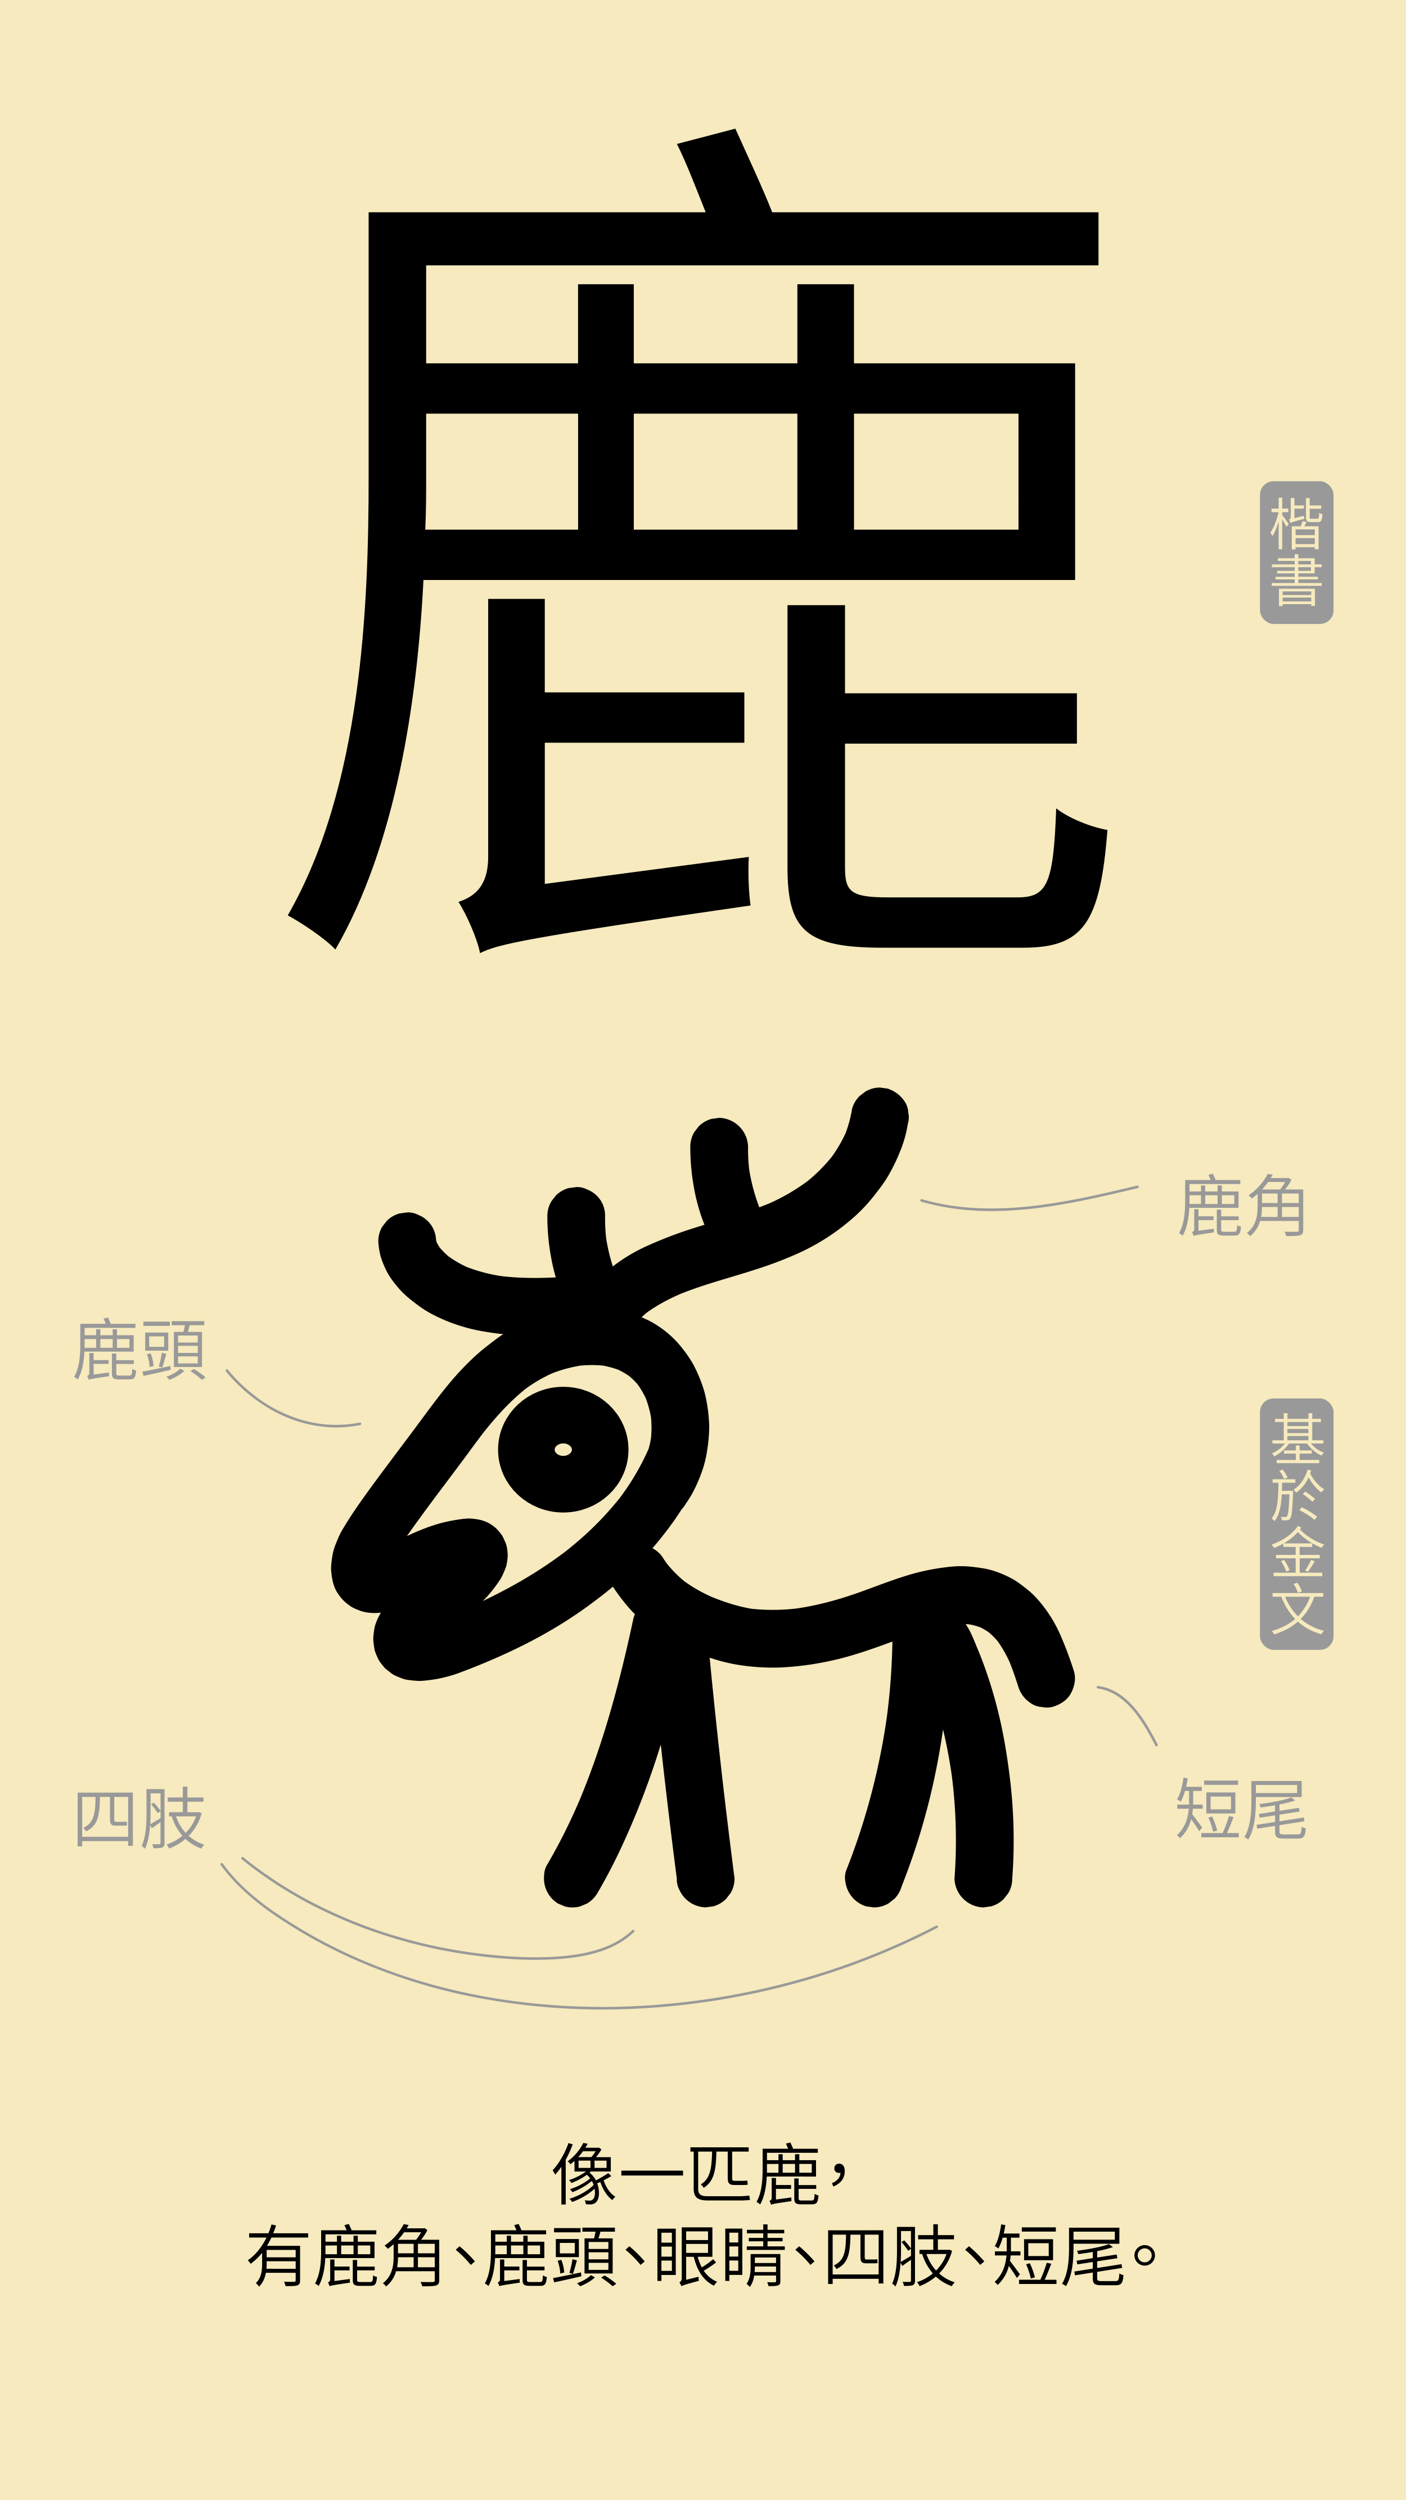 <svg id="Layer_1" data-name="Layer 1" xmlns="http://www.w3.org/2000/svg" viewBox="0 0 1242 2208"><defs><style>.cls-1{fill:#f6eabe;}.cls-2{fill:#999;}.cls-3{fill:none;stroke:#000;stroke-miterlimit:10;stroke-width:50px;}</style></defs><rect class="cls-1" width="1242" height="2208"/><path d="M374.07,512.21C368.51,621,349.46,746.44,296.26,838.54c-8.74-9.53-30.17-23.82-42.08-30.17,65.1-112.75,71.46-271.55,71.46-387.47V187.47H623.38c-7.94-19.85-16.67-42.88-25.41-60.35l51.61-13.5c10.33,23,23.82,51.61,32.56,73.85H970.36v46.84H376.45v86.55H510.64V251h49.22v69.88H704.37V251h50v69.88H949.71V512.21Zm2.38-146.89V420.9c0,15.08,0,30.17-.79,46.84h135V365.32Zm285,391.44c-.79,14.29,0,32.55,1.59,42.87-198.5,28.59-223.11,34.14-239,42.08-2.38-12.7-11.91-34.14-19-45.25,11.9-4,26.2-11.91,26.2-39.7V528.88h50v82.58H657.52v44.46H481.26V780.58ZM559.86,365.32V467.74H704.37V365.32Zm339,427.17c26.2,0,31.76-11.91,34.14-78.61,11.11,8.74,31,16.68,45.26,19.06-6.36,82.57-21.44,104-74.64,104H779.8c-67.49,0-84.16-15.09-84.16-70.66V534.44h50.81v77.81H951.3v44.46H746.45V766.29c0,21.43,5.56,26.2,38.11,26.2ZM754.39,365.32V467.74h145.3V365.32Z"/><path d="M505.92,1893.69a98.85,98.85,0,0,1-6.18,13.56v39.59H495.9v-33.35a61.73,61.73,0,0,1-5.46,7,32.86,32.86,0,0,0-2.28-3.9c5.58-5.87,10.8-14.87,14-24Zm34.14,28c-2.1,1.26-4.44,2.64-6.84,3.78,2,6.06,5.82,11.82,10.38,14.52a11.2,11.2,0,0,0-2.64,2.94c-4.62-3.18-8.46-9.42-10.68-16a27.45,27.45,0,0,1-2.76,1.2c2.58,6.84,1.86,14-1,16.68a6.91,6.91,0,0,1-5.22,1.92c-1.08,0-2.4-.06-3.78-.18a9.31,9.31,0,0,0-1-3.42,38.26,38.26,0,0,0,4.14.24,3.66,3.66,0,0,0,3.12-1.14c1.56-1.38,2.22-5.16,1.44-9.36-5.16,4.92-13.08,9.36-19.8,11.7a15.8,15.8,0,0,0-2.34-2.82c7.62-2.28,16.62-7.14,21.3-12.24a35.76,35.76,0,0,0-1.5-3.48,63.52,63.52,0,0,1-17.22,9.9,16.14,16.14,0,0,0-2.22-2.64c5.94-1.8,13.74-5.76,17.88-9.54a16.39,16.39,0,0,0-2.94-3.18,58.44,58.44,0,0,1-13.56,7.26,11.26,11.26,0,0,0-2.22-2.58,52.48,52.48,0,0,0,15.06-7.56H507.48v-9.35c-1.14,1-2.28,2-3.54,2.94a9.54,9.54,0,0,0-2.52-2.59,44.59,44.59,0,0,0,13.86-16.25l3.84.72c-.6,1.2-1.32,2.34-2,3.54h11.1l.72-.18,2.34,1.68a52.13,52.13,0,0,1-4.8,6.84h13.08v12.65H521.94a15.29,15.29,0,0,1-1.2,1,21,21,0,0,1,5.64,6.84,111.93,111.93,0,0,0,10.92-6.42ZM515,1899.81a54.58,54.58,0,0,1-4.2,5.16h11.58a37.88,37.88,0,0,0,3.72-5.16Zm-3.9,14.69h10.5v-6.42h-10.5Zm24.72-6.42H525.18v6.42H535.8Z"/><path d="M603.36,1916.91v4.31H548.88v-4.31Z"/><path d="M652.2,1939.52a73.54,73.54,0,0,0,9.66-.6c.18,1.08.48,2.88.72,3.84a70,70,0,0,1-10.38.48H625.14c-8.52,0-12.36-2.58-12.36-10.38v-32.75H609.9v-3.78h51.42v3.78H646.74v23c0,2.1.36,2.82,1.86,2.82h7.92a23.65,23.65,0,0,0,3.6-.29c.12,1,.3,2.75.42,3.65a17.54,17.54,0,0,1-4.08.3h-7.74c-4.62,0-5.88-1.68-5.88-6.6v-22.91h-10c-.36,15.89-1.8,26.21-11.28,32a9.35,9.35,0,0,0-2.52-3c8.58-5.22,9.6-14.39,10-29h-12.3v33c0,4.44,2,6.42,8,6.42Z"/><path d="M677.34,1922.12c-.42,8.22-1.86,17.7-5.88,24.66a15.3,15.3,0,0,0-3.18-2.28c4.92-8.52,5.4-20.52,5.4-29.28v-17.63h22.5c-.6-1.5-1.26-3.24-1.92-4.56l3.9-1c.78,1.74,1.8,3.9,2.46,5.58H722.4v3.54H677.52v6.54h10.14v-5.28h3.72v5.28H702.3v-5.28h3.78v5.28h14.76v14.45Zm.18-11.09v4.19c0,1.15,0,2.28-.06,3.54h10.2V1911Zm21.54,29.57a18.3,18.3,0,0,0,.12,3.24c-15,2.16-16.86,2.58-18.06,3.18a12.2,12.2,0,0,0-1.44-3.42,2.72,2.72,0,0,0,2-3v-17.22h3.78v6.24h13.32V1933H685.44v9.42ZM691.38,1911v7.73H702.3V1911ZM717,1943.3c2,0,2.4-.9,2.58-5.94a8.67,8.67,0,0,0,3.42,1.44c-.48,6.24-1.62,7.86-5.64,7.86H708c-5.1,0-6.36-1.14-6.36-5.34V1923.8h3.84v5.88H721V1933H705.48v8.28c0,1.62.42,2,2.88,2ZM706.08,1911v7.73h11V1911Z"/><path d="M734.88,1928c4.68-2,7.26-4.86,7.56-9.17a4,4,0,0,1-1.14.11c-2.34,0-4.26-1.32-4.26-4.07a4,4,0,0,1,4.32-4.08c3.18,0,4.86,2.58,4.86,6.66,0,6.41-4,11.21-10.08,13.43Z"/><path d="M239.76,1976c-1.2,2.46-2.52,5-3.9,7.31h29.22v30.54c0,2.52-.6,3.72-2.46,4.38s-5.16.66-10.38.66a16.63,16.63,0,0,0-1.32-3.9c4.14.18,7.8.12,8.82.12s1.44-.42,1.44-1.32v-6.66H234.9c-.84,4.38-2.58,8.88-6.12,12.24a12.44,12.44,0,0,0-2.76-3.12c5-4.86,5.52-11.52,5.52-17.22v-9.53a50.45,50.45,0,0,1-10.14,9.71,17.42,17.42,0,0,0-2.52-3.12c7.2-4.92,12.66-12.17,16.56-20.09H220.08v-3.78h17a57.7,57.7,0,0,0,2.76-7.8l4,.9a72.7,72.7,0,0,1-2.46,6.9h30.84V1976Zm21.42,27.65v-6.72H235.56V1999c0,1.44-.06,2.94-.18,4.56Zm0-16.73H235.56v6.53h25.62Z"/><path d="M287.34,1994.12c-.42,8.22-1.86,17.7-5.88,24.66a15.3,15.3,0,0,0-3.18-2.28c4.92-8.52,5.4-20.52,5.4-29.28v-17.63h22.5c-.6-1.5-1.26-3.24-1.92-4.56l3.9-1c.78,1.74,1.8,3.9,2.46,5.58H332.4v3.54H287.52v6.54h10.14v-5.28h3.72v5.28H312.3v-5.28h3.78v5.28h14.76v14.45Zm.18-11.09v4.19c0,1.15,0,2.28-.06,3.54h10.2V1983Zm21.54,29.57a18.3,18.3,0,0,0,.12,3.24c-15,2.16-16.86,2.58-18.06,3.18a12.2,12.2,0,0,0-1.44-3.42,2.72,2.72,0,0,0,2-3v-17.22h3.78v6.24h13.32V2005H295.44v9.42ZM301.38,1983v7.73H312.3V1983ZM327,2015.3c2,0,2.4-.9,2.58-5.94a8.67,8.67,0,0,0,3.42,1.44c-.48,6.24-1.62,7.86-5.64,7.86H318c-5.1,0-6.36-1.14-6.36-5.34V1995.8h3.84v5.88H331V2005H315.48v8.28c0,1.62.42,2,2.88,2ZM316.08,1983v7.73h11V1983Z"/><path d="M388,2013.68c0,2.76-.78,4.08-2.88,4.68s-6,.72-12.06.72a14.18,14.18,0,0,0-1.62-3.84c5,.12,9.6.12,10.92.06s1.68-.42,1.68-1.62v-7.92H349.86A25.93,25.93,0,0,1,341,2019.2a13.61,13.61,0,0,0-2.76-2.82c8.46-6.66,9.48-16,9.48-23.63v-10.92a58.8,58.8,0,0,1-5.1,4.13,14.75,14.75,0,0,0-2.94-2.81,52.86,52.86,0,0,0,17-19l4.32.78c-.54,1-1.14,1.92-1.74,2.94h14.94l.72-.24,2.64,1.74a48.84,48.84,0,0,1-5.58,8.58h16Zm-36.42-20.28a51.06,51.06,0,0,1-.78,8.82h14.58v-8.82Zm5.4-22.07a59.72,59.72,0,0,1-5.4,6.66h16a47.61,47.61,0,0,0,4.44-6.66Zm-5.4,18.59h13.8v-8.39h-13.8Zm32.46-8.39H369.18v8.39H384Zm0,20.69v-8.82H369.18v8.82Z"/><path d="M419.52,1997.06l-3.66,3.12a93.63,93.63,0,0,0-13.32-13.38l3.42-3.11A118.53,118.53,0,0,1,419.52,1997.06Z"/><path d="M437.34,1994.12c-.42,8.22-1.86,17.7-5.88,24.66a15.3,15.3,0,0,0-3.18-2.28c4.92-8.52,5.4-20.52,5.4-29.28v-17.63h22.5c-.6-1.5-1.26-3.24-1.92-4.56l3.9-1c.78,1.74,1.8,3.9,2.46,5.58H482.4v3.54H437.52v6.54h10.14v-5.28h3.72v5.28H462.3v-5.28h3.78v5.28h14.76v14.45Zm.18-11.09v4.19c0,1.15,0,2.28-.06,3.54h10.2V1983Zm21.54,29.57a18.3,18.3,0,0,0,.12,3.24c-15,2.16-16.86,2.58-18.06,3.18a12.2,12.2,0,0,0-1.44-3.42,2.72,2.72,0,0,0,2-3v-17.22h3.78v6.24h13.32V2005H445.44v9.42ZM451.38,1983v7.73H462.3V1983ZM477,2015.3c2,0,2.4-.9,2.58-5.94a8.67,8.67,0,0,0,3.42,1.44c-.48,6.24-1.62,7.86-5.64,7.86H468c-5.1,0-6.36-1.14-6.36-5.34V1995.8h3.84v5.88H481V2005H465.48v8.28c0,1.62.42,2,2.88,2ZM466.08,1983v7.73h11V1983Z"/><path d="M513.54,2010.2c-8.52,2-17.46,4-24,5.34l-1-3.72c6.18-1.14,15.6-3.06,24.72-5Zm-.72-38.81h-23.4v-3.72h23.4Zm-1.44,21.9H491v-16h20.34Zm-16.44,14.45a41.62,41.62,0,0,0-2.34-11.28l3.24-.78a37.26,37.26,0,0,1,2.58,11.16Zm12.78-27h-13.2v9.23h13.2ZM503,2007.26a85,85,0,0,0,2.7-12.12l3.9,1c-1.08,4.07-2.4,8.93-3.54,12Zm22.5,3.9c-3.18,3.12-8.46,6.12-13.08,7.86a22.91,22.91,0,0,0-2.7-2.7c4.68-1.56,9.84-4.56,12.24-7.14Zm-.72-34.43c.48-1.86,1-4,1.26-5.94H514.44v-3.54h28.74v3.54H530.4c-.54,2-1.14,4.14-1.74,5.94H541.2v31H516.36v-31Zm12.66,3.18H520v6.17h17.4Zm0,9.11H520v6.24h17.4Zm0,9.3H520v6.24h17.4Zm-3.36,11.16a75.29,75.29,0,0,1,10.32,7.38l-3.24,2.16A66.38,66.38,0,0,0,531,2011.4Z"/><path d="M569.52,1997.06l-3.66,3.12a93.63,93.63,0,0,0-13.32-13.38l3.42-3.11A118.53,118.53,0,0,1,569.52,1997.06Z"/><path d="M596.94,2009.06H584.28v5.28h-3.54v-46.19h16.2Zm-12.66-37.31v8.75h9.24v-8.75Zm0,21.11h9.24V1984h-9.24Zm9.24,12.6v-9.12h-9.24v9.12Zm39.06-7.5a93.7,93.7,0,0,1-10.92,7.32,26.11,26.11,0,0,0,11.82,9.78,13.84,13.84,0,0,0-2.76,3.48c-9.42-4.44-15-13.62-17.88-25.5h-6.72v20.28l11-2.7a22.19,22.19,0,0,0,.18,3.6c-12.48,3.42-14.22,4-15.3,4.8a18.39,18.39,0,0,0-1.86-3.36,4.16,4.16,0,0,0,2.1-4V1967h27.06v26h-13a48.23,48.23,0,0,0,3.66,9.36,80.77,80.77,0,0,0,10-7.19Zm-26.46-27.41v7.68h19.32v-7.68Zm0,19h19.32v-7.92H606.12Z"/><path d="M655.74,2009H644.28v5.28h-3.6v-46.19h15.06Zm-11.46-37.31v8.64h7.86v-8.64Zm7.86,12.18h-7.86v8.93h7.86Zm0,21.53v-9.12h-7.86v9.12Zm37.2,9.12c0,2.1-.48,3.12-2,3.72s-4.2.66-8.46.66a16,16,0,0,0-1.2-3.48c3.12.12,6,.12,6.78.06s1.08-.3,1.08-1v-4.92H666.24a23.27,23.27,0,0,1-3.9,10.14,11.43,11.43,0,0,0-2.88-2.76c3.24-4.56,3.6-10.62,3.6-15.36v-11h26.28Zm3.9-30.72v3.12H659.7v-3.12h14.52v-4.49H661.44v-3h12.78v-4h-14.4v-3.12h14.4v-4.8H678v4.8h14.76v3.12H678v4h13.32v3H678v4.49Zm-7.74,22.68v-4.92H666.84v.06a46.17,46.17,0,0,1-.24,4.86Zm-18.66-12.84v4.86H685.5v-4.86Z"/><path d="M719.52,1997.06l-3.66,3.12a93.63,93.63,0,0,0-13.32-13.38l3.42-3.11A118.53,118.53,0,0,1,719.52,1997.06Z"/><path d="M780.3,1969.59v47h-4.14v-4.14H735.54V2017h-4v-47.39Zm-4.14,39v-35.15h-12.3v19.37c0,1.87.24,2.58,1.56,2.58h6.18a14.9,14.9,0,0,0,3.36-.3c.06,1.09.18,2.46.3,3.42a14.3,14.3,0,0,1-3.54.24h-6.78c-3.9,0-4.86-1.68-4.86-6.06v-19.25h-8.82c-.3,16.49-1.86,25.37-12.36,30.35a12,12,0,0,0-2.4-3.12c9.42-4.32,10.62-12.12,10.86-27.23H735.54v35.15Z"/><path d="M808.26,2014c0,2.22-.54,3.36-1.86,4-1.56.66-3.84.72-7.86.72a12.7,12.7,0,0,0-1.2-3.6c2.94.12,5.52.12,6.3.06s1.08-.3,1.08-1.14v-18.42c-2.64,1.92-5.22,3.66-7.68,5.46l-1.5-2.94c-.48,7.2-1.68,15.06-4.56,21.12a9.6,9.6,0,0,0-2.88-2.52c3.9-8.52,4.26-20.28,4.26-28.92v-21.23h15.9Zm-12.36-26.27c0,2.93-.06,6.29-.3,9.83,2.4-1.32,5.7-3.29,9.12-5.4V1986l-2.46,1.68a66.25,66.25,0,0,0-5.94-7.73l2.46-1.44a65.52,65.52,0,0,1,5.94,7.14v-15.36H795.9Zm45.12,0a45.27,45.27,0,0,1-11.4,20,37,37,0,0,0,13.74,7.8,16,16,0,0,0-2.58,3.42,40,40,0,0,1-14.1-8.52,47.39,47.39,0,0,1-14.4,8.46,10.92,10.92,0,0,0-2.28-3.48,42,42,0,0,0,14-7.74,49.44,49.44,0,0,1-9.42-17.16h-2.34v-3.66h12.18v-9.3H811.08v-3.71h13.38v-9.6h4v9.6H842.7v3.71H828.48v9.3h9.3l.78-.17Zm-22.62,2.82a42.92,42.92,0,0,0,8.46,14.58,38.62,38.62,0,0,0,9.24-14.58Z"/><path d="M869.52,1997.06l-3.66,3.12a93.63,93.63,0,0,0-13.32-13.38l3.42-3.11A118.53,118.53,0,0,1,869.52,1997.06Z"/><path d="M898.26,2011.7c-1.38-2.4-4.68-7.38-7.08-10.68a34.08,34.08,0,0,1-9.9,16.86,12.79,12.79,0,0,0-2.7-2.7c7.5-6.72,9.84-15.6,10.5-23.39h-10.2v-3.61h10.38c.06-.84.06-1.61.06-2.46v-9.6h-3.66a39.12,39.12,0,0,1-3.78,9.55,18.92,18.92,0,0,0-3.12-2.1c2.88-4.74,4.62-11.94,5.64-19.2l3.66.66c-.36,2.52-.84,5-1.38,7.44h13.86v3.65H893v9.67c0,.78,0,1.55-.06,2.39h8.46v3.61h-8.64c-.12,1.55-.36,3.23-.6,4.85,2.1,2.64,7.44,10,8.82,11.82Zm35,1.62V2017H900.18v-3.72H919a107.07,107.07,0,0,0,5.64-15l4,.84c-1.74,4.62-3.9,10.14-5.82,14.16Zm-.6-42.59H902.64V1967H932.7ZM930.24,1996H904.62v-18.53h25.62Zm-19.62,16.14a68.38,68.38,0,0,0-4.2-12.54l3.3-.9a64.08,64.08,0,0,1,4.44,12.48ZM926.4,1981H908.34v11.34H926.4Z"/><path d="M948.3,1981.46v3.25c0,10-.78,24.41-6.66,34.19a15.57,15.57,0,0,0-3.48-2c5.64-9.36,6.18-22.68,6.18-32.1v-17.51H988.8v14.21Zm0-10.67v7.14h36.48v-7.14Zm37,43.67c2.7,0,3.18-1.14,3.48-6.78a13.21,13.21,0,0,0,3.66,1.56c-.6,7-1.8,8.88-6.9,8.88H973c-6,0-7.68-1.32-7.68-6.3v-4.92l-15.72,2.46L949,2006l16.32-2.52v-5.88l-13.62,2.1-.66-3.24,14.28-2.28v-5.46c-4.26.78-8.7,1.38-12.78,1.92a13.47,13.47,0,0,0-1.14-2.93c10.14-1.33,22-3.48,28.26-5.88l3.42,2.63a106.83,106.83,0,0,1-13.86,3.54v5.64L986.4,1991l.6,3.25L969.18,1997v5.88l21.48-3.36.6,3.3-22.08,3.48v5.46c0,2.22.66,2.7,4,2.7Z"/><path d="M1011.18,1982.67a9.06,9.06,0,1,1-9.06,9A9.09,9.09,0,0,1,1011.18,1982.67Zm0,15.23a6.18,6.18,0,1,0,0-12.36,6.18,6.18,0,1,0,0,12.36Z"/><rect class="cls-2" x="1113" y="425" width="65" height="126" rx="12"/><path class="cls-1" d="M1132.7,454.82c1.25,1.6,4.9,6.7,5.7,8.05l-2,2.45c-.7-1.5-2.35-4.4-3.75-6.65V485h-3.15V460.57c-1.5,5.05-3.5,9.9-5.55,12.85a14.83,14.83,0,0,0-1.75-3.1c2.9-4,5.8-11.5,7.2-18h-6.2v-3.15h6.3v-9.65h3.15v9.65h5.45v3.15h-5.45Zm19.1.7a19.47,19.47,0,0,0,.45,2.65c-10.15,2.7-11.6,3.15-12.5,3.75a12.13,12.13,0,0,0-1.1-3.2c.7-.2,1.55-.5,1.55-2.2v-16.7h3.25v6.5h8.35v2.9h-8.35v8.3Zm2.35,5.5-2,3.75h12.65V485h-3.4v-1.75h-17v2h-3.3V464.77h7.9c.55-1.5,1.2-3.25,1.55-4.6Zm7.3,6.5h-17v5.05h17Zm0,13v-5.3h-17v5.3Zm2.25-22.4c1.25,0,1.5-.75,1.65-5.25a9.16,9.16,0,0,0,2.85,1.25c-.3,5.45-1.2,6.95-4.15,6.95h-5.85c-3.65,0-4.55-.95-4.55-4.45V439.87h3.25v6.5h10.2v2.9h-10.2v7.35c0,1.3.25,1.5,1.65,1.5Z"/><path class="cls-1" d="M1167.55,514.87v2.5H1123.4v-2.5h20.25v-3.2H1126.8v-2.3h16.85v-3H1128.2v-2.25h15.45v-3.2H1123.5v-2.5h20.15v-3.05H1128.8V493h14.85v-3.55h3.25V493h14.45v5.4h6.15v2.5h-6.15v5.45H1146.9v3h17.3v2.3h-17.3v3.2Zm-37.75,5h31.75v15.25h-3.25v-1.6H1133v1.7h-3.2Zm3.2,2.4v3.2h25.3v-3.2Zm25.3,8.85v-3.4H1133v3.4Zm-11.4-32.7h11.15v-3.05H1146.9Zm0,5.7h11.15v-3.2H1146.9Z"/><rect class="cls-2" x="1113" y="1235" width="65" height="222" rx="12"/><path class="cls-1" d="M1158.05,1274.79a27.61,27.61,0,0,0,11.5,8.1,11.65,11.65,0,0,0-2.15,2.55,30.77,30.77,0,0,1-12.8-10.65h-15.95a34.39,34.39,0,0,1-13,11.3,11.43,11.43,0,0,0-2.15-2.55,30.39,30.39,0,0,0,11.6-8.75H1124v-2.85h10v-16.15h-7.7V1253h7.7v-5h3.3v5h18.55v-5h3.35v5h7.65v2.8h-7.65v16.15h9.8v2.85Zm-10,14.5h17.3v2.85H1127.8v-2.85h16.9v-5.6h-10.45v-2.8h10.45v-4.4h3.35v4.4h10.65v2.8h-10.65Zm-10.8-33.5v3.6h18.55v-3.6Zm0,9.8h18.55v-3.65h-18.55Zm0,6.35h18.55v-3.8h-18.55Z"/><path class="cls-1" d="M1142.25,1316.54s0,1.15,0,1.55c-.6,15.85-1.2,21.2-2.6,23a3.71,3.71,0,0,1-2.8,1.45,32.65,32.65,0,0,1-4.45,0,9.25,9.25,0,0,0-.85-3c1.75.15,3.2.15,3.9.15a1.42,1.42,0,0,0,1.45-.65c1-1.2,1.6-6,2.15-19.35h-6.8c-.55,10-2,18.25-6.45,23.65a9.53,9.53,0,0,0-2.55-2.35c5.45-6.45,5.9-17.85,6.1-31.55h-5.2v-3.1h20.1v3.1h-11.65c0,2.45-.1,4.85-.2,7.15Zm-7.9-10.45a33.47,33.47,0,0,0-4.25-7.15l2.9-1.15a31.92,31.92,0,0,1,4.4,7Zm23.85-7.45a15.26,15.26,0,0,1-.85,2.55c2.65,5.45,7.7,11.35,12.45,14a13,13,0,0,0-2.45,2.75c-4.25-2.7-8.5-8-11.4-13.3a32.61,32.61,0,0,1-11,13.6,12.79,12.79,0,0,0-2.35-2.65c5.85-3.6,10.35-10.2,12.5-17.85Zm-8.3,32.45a74,74,0,0,1,13.6,8.25l-2.25,2.9c-2.85-2.6-8.75-6.3-13.4-8.65Zm9.5-4.85a66.22,66.22,0,0,0-8.6-6.85l2.15-2.2a67.46,67.46,0,0,1,8.75,6.55Z"/><path class="cls-1" d="M1149.6,1348.94c-.35.6-.8,1.15-1.2,1.75,4.95,5.5,13.85,10.9,21.4,13.3a16.56,16.56,0,0,0-2.35,2.9,60.7,60.7,0,0,1-21-13.9,48.65,48.65,0,0,1-12.4,10h25.1v3.1h-11.1v7.05h17.75v3H1148.1v12.7H1168v3.1h-43v-3.1h19.55v-12.7h-17.35v-3h17.35v-7.05h-10.9v-2.9a58.72,58.72,0,0,1-8.25,3.85,11.79,11.79,0,0,0-2.25-3c9.35-3.1,18.55-9.1,23.3-16.5Zm-15.25,28.65a42.46,42.46,0,0,1,4.8,9.1l-2.9,1.2a40.78,40.78,0,0,0-4.65-9.2Zm18.55,9.3a71.79,71.79,0,0,0,5.35-9.35l3.15,1.25a101.62,101.62,0,0,1-6,9.2Z"/><path class="cls-1" d="M1161,1410.09a51.83,51.83,0,0,1-12,19.6,49.94,49.94,0,0,0,20.5,10.5,16.79,16.79,0,0,0-2.25,3,50.92,50.92,0,0,1-20.75-11.1c-5.65,5-12.55,8.6-21,11.3a15.53,15.53,0,0,0-2-3.05c8.35-2.45,15.1-5.9,20.6-10.6a57.05,57.05,0,0,1-12.2-19.65h-7.75v-3.25h44.75v3.25Zm-25.75,0a52.13,52.13,0,0,0,11.3,17.3,47.46,47.46,0,0,0,10.7-17.3Zm11.25-3.55a38.13,38.13,0,0,0-3.8-7.8l3.4-1a39,39,0,0,1,4,7.65Z"/><path d="M542.42,1402.74c6.3,9.23,13.33,18.2,21.54,25.82a141.72,141.72,0,0,0,25.62,19A208.77,208.77,0,0,0,620,1461.35a155.42,155.42,0,0,0,30.4,8.62,193.16,193.16,0,0,0,39.53,2.59,269.28,269.28,0,0,0,39.71-5c19-3.76,37.24-10,55.39-16.67,16.61-6.15,33.36-12.4,50.82-15.65,2.14-.4,4.28-.75,6.44-1l-6.78.91a92,92,0,0,1,24.13-.31l-6.78-.91a64.72,64.72,0,0,1,16.16,4.34l-6.1-2.57a60.8,60.8,0,0,1,13,7.61l-5.16-4A72.35,72.35,0,0,1,883.45,1452l-4-5.16a111.3,111.3,0,0,1,14,24.68l-2.57-6.09c3.27,7.79,6,15.8,8.56,23.83a26.84,26.84,0,0,0,11.72,15.24,18.93,18.93,0,0,0,9.48,3,19.2,19.2,0,0,0,10.16-.46c6.17-2,12.13-5.82,15.24-11.72s4.7-13.08,2.57-19.64a315.51,315.51,0,0,0-12.86-33.89A120,120,0,0,0,916.25,1412a68.91,68.91,0,0,0-9-8.51c-4.61-3.64-9.17-7.22-14.38-9.93a96.26,96.26,0,0,0-15.82-6.56c-5.68-1.76-11.5-2.48-17.38-3.23a90,90,0,0,0-22.24.07,199.51,199.51,0,0,0-29.77,5.62c-15.57,4.3-30.61,10.25-45.78,15.76-19.51,7.09-39.49,12.7-60.1,15.52l6.78-.91a181.23,181.23,0,0,1-47.68.57l6.78.91c-14.46-2-28.31-6.56-41.73-12.21l6.09,2.57a135.17,135.17,0,0,1-30-17.06l5.16,4a113.53,113.53,0,0,1-20-20.17l4,5.16q-2.47-3.22-4.77-6.6a24.54,24.54,0,0,0-25.41-12.17,19,19,0,0,0-9.48,3c-5.45,3.51-10.24,8.74-11.72,15.24s-1.28,14,2.57,19.65Z"/><path d="M559.51,1429.37c-4.61,21.69-9.67,43.28-15.43,64.68s-12.2,42.54-19.62,63.37q-6.21,17.41-13.37,34.47l2.57-6.09c-6.81,16.13-14.31,32-22.67,47.36q-3.56,6.54-7.3,13a18.9,18.9,0,0,0-3,9.48A26.22,26.22,0,0,0,492.83,1681l6.09,2.57a25.78,25.78,0,0,0,13.56,0l6.09-2.57a25.55,25.55,0,0,0,9.15-9.15q11.52-19.72,21.15-40.45c7.4-15.84,14.16-32,20.33-48.35,5.47-14.48,10.43-29.16,15-44s8.75-29.88,12.59-45,7.38-30.24,10.67-45.45c.41-1.93.83-3.85,1.24-5.78a19.34,19.34,0,0,0,.45-10.17,19,19,0,0,0-3-9.48,19.4,19.4,0,0,0-6.57-7.15,19.19,19.19,0,0,0-8.67-4.57l-6.78-.91a25.46,25.46,0,0,0-12.87,3.48l-5.16,4a25.45,25.45,0,0,0-6.56,11.25Z"/><path d="M575.38,1459.32q3.72,39.15,8,78.25,4.23,38.94,9,77.83,2.65,21.76,5.48,43.51a19.32,19.32,0,0,0,2.19,9.83,26.24,26.24,0,0,0,23.31,15.67l6.78-.91a25.45,25.45,0,0,0,11.25-6.56l4-5.16a25.52,25.52,0,0,0,3.48-12.87q-5-38.76-9.54-77.58-4.51-39-8.53-78-2.26-22-4.35-44a26.19,26.19,0,0,0-25.5-25.5l-6.78.91a25.52,25.52,0,0,0-11.26,6.55l-4,5.17a25.27,25.27,0,0,0-3.48,12.87Z"/><path d="M788.31,1430.4a589.32,589.32,0,0,1-2.89,68.65q-1,9.78-2.29,19.52l.91-6.78q-3.78,28.1-10.21,55.74t-15.48,54.64q-5.1,15.16-11,30a19.34,19.34,0,0,0-.46,10.17,26.25,26.25,0,0,0,18.27,21.2l6.78.91a25.32,25.32,0,0,0,12.87-3.48l5.16-4a25.45,25.45,0,0,0,6.56-11.25,598.83,598.83,0,0,0,27.1-87.44,640.49,640.49,0,0,0,14.26-96.53q1.83-25.66,1.41-51.41a26.21,26.21,0,0,0-25.5-25.5l-6.78.91a25.55,25.55,0,0,0-11.25,6.56c-4.54,4.94-7.58,11.16-7.47,18Z"/><path d="M809.32,1461.49a20.78,20.78,0,0,1,3.35,3.41l-4-5.16c3.32,4.31,5.46,9.41,7.56,14.38l-2.57-6.09a395.55,395.55,0,0,1,23.68,79.36q2.28,12,3.91,24l-.91-6.78a456.44,456.44,0,0,1,3.9,73.34q-.29,10.52-1.08,21a26.23,26.23,0,0,0,25.5,25.5l6.78-.91A25.45,25.45,0,0,0,886.7,1677l4-5.16a25.32,25.32,0,0,0,3.48-12.87,453.53,453.53,0,0,0-2.29-90.3c-2.1-16.71-4.72-33.32-8.47-49.75a401.15,401.15,0,0,0-11.87-41.76q-3.82-11.1-8.36-21.94c-2.32-5.52-4.5-11.27-7.41-16.53a37.25,37.25,0,0,0-3-4.72c-2.21-2.91-4.4-6.25-7.34-8.57a26.22,26.22,0,0,0-36.06,0l-4,5.16a25.32,25.32,0,0,0-3.48,12.87l.91,6.78a25.45,25.45,0,0,0,6.56,11.25Z"/><path d="M605.57,1328.24a90,90,0,0,0,7.85-13,135,135,0,0,0,7.92-19.54,95.17,95.17,0,0,0,3.3-14.72,139.34,139.34,0,0,0,1.85-21.18,137.86,137.86,0,0,0-2.16-21.15,90.85,90.85,0,0,0-3.68-14.61,126.83,126.83,0,0,0-8.36-19.3,111.41,111.41,0,0,0-10.55-15.26A88.94,88.94,0,0,0,580,1170.14a69.93,69.93,0,0,0-9.89-5.36,120,120,0,0,0-16.37-6.25,85.2,85.2,0,0,0-11-2.25,147.27,147.27,0,0,0-17.77-1.76,103.39,103.39,0,0,0-11.67.44c-6,.56-12.06,1.37-18,2.52a125.05,125.05,0,0,0-22.74,6.74,160.84,160.84,0,0,0-26.76,13.16c-5.6,3.57-10.84,7.67-16.06,11.76-4.36,3.42-8.54,7-12.57,10.84a256.49,256.49,0,0,0-22.47,24.37c-8.57,10.48-16.57,21.41-24.62,32.29-7.41,10-14.9,19.94-22.37,29.9s-15,20-22.34,30.15S311,1336.82,304.6,1347.4c-1.25,2-2.53,4.09-3.65,6.21-1.64,3.1-2.94,6.47-4.25,9.67A46.12,46.12,0,0,0,294,1372a90,90,0,0,0-1.47,11,25.48,25.48,0,0,0,0,4.28c.71,7,1.77,13.86,5.87,19.84,3.77,5.51,6,7.67,11.47,11.5a12,12,0,0,0,1.65,1,54.68,54.68,0,0,0,7.91,3.28c7.79,2.37,16.48,1.8,24.31.1a58.43,58.43,0,0,0,13.22-5.16,60.9,60.9,0,0,0,6.82-4c4.58-3.07,9-6.32,13.78-9.11a126.3,126.3,0,0,1,14.48-7.26L386,1400a126.22,126.22,0,0,1,31.2-8.66l-6.77.91a24.66,24.66,0,0,1,5.76-.14l-6.78-.91a12.62,12.62,0,0,1,2.83.71l-6.1-2.57a9.16,9.16,0,0,1,1.53.85l-5.17-4a7.22,7.22,0,0,1,1.25,1.22l-4-5.16a7.25,7.25,0,0,1,.79,1.38l-2.57-6.09a8.34,8.34,0,0,1,.41,1.54l-.91-6.78a9.94,9.94,0,0,1,0,2l.91-6.78a15.34,15.34,0,0,1-1.05,3.7l2.57-6.09a45.82,45.82,0,0,1-5.85,9.35l4-5.16a97.66,97.66,0,0,1-17.51,16.78l5.17-4c-12.58,9.71-26.17,18.11-38,28.81a71.56,71.56,0,0,0-11.09,13,49.69,49.69,0,0,0-4.9,10.47,16.09,16.09,0,0,0-.71,2.46,71.12,71.12,0,0,0-1.2,8.84,19.72,19.72,0,0,0,0,3.26c.26,2.63.57,5.33,1.09,7.93a11.13,11.13,0,0,0,.39,1.48,64.79,64.79,0,0,0,3,7.05,11.28,11.28,0,0,0,.61,1.13,59.39,59.39,0,0,0,4.54,5.94,10.29,10.29,0,0,0,.83.92,37.53,37.53,0,0,0,3.37,2.67,43.14,43.14,0,0,0,3.52,2.65c.34.2.68.39,1,.56,2.3,1.12,4.72,2.11,7.11,3,3.71,1.4,8,1.66,11.85,2a35.5,35.5,0,0,0,6.1.06,126.63,126.63,0,0,0,13-1.68,122.56,122.56,0,0,0,22.36-6.42c15.07-5.68,30-12,44.51-18.88,12.87-6.11,25.46-12.79,37.67-20.11a377.92,377.92,0,0,0,35-23.65,366.15,366.15,0,0,0,36.37-31.06,304.64,304.64,0,0,0,30.78-36.13,226.55,226.55,0,0,0,21.22-35q2.21-4.53,4.2-9.17a18.92,18.92,0,0,0,3-9.48,26.22,26.22,0,0,0-12.17-25.41c-5.92-3.12-13.09-4.69-19.65-2.57l-6.09,2.57a25.71,25.71,0,0,0-9.15,9.15A222.2,222.2,0,0,1,553,1315.23q-3.62,5.22-7.5,10.25l4-5.16a281.23,281.23,0,0,1-39.91,41.57q-6.3,5.38-12.85,10.44l5.16-4a376.28,376.28,0,0,1-34.9,23.84c-12.18,7.38-24.74,14.12-37.57,20.29q-10.78,5.19-21.81,9.83l6.09-2.57c-11.16,4.7-22.5,9.47-34.28,12.41a85.06,85.06,0,0,1-9.1,1.79l6.78-.92a40.84,40.84,0,0,1-10.65.24l6.78.91a18.41,18.41,0,0,1-4.74-1.24l6.09,2.57A12.17,12.17,0,0,1,372,1434l5.16,4a10.23,10.23,0,0,1-1.73-1.75l4,5.16a10.88,10.88,0,0,1-1.17-2l2.57,6.09a13.18,13.18,0,0,1-.78-3l.92,6.78a18.71,18.71,0,0,1,0-4.61l-.91,6.78a17.87,17.87,0,0,1,1.14-4.12l-2.57,6.1a24.88,24.88,0,0,1,3.12-5.22l-4,5.16c4-5.11,9.23-9.28,14.33-13.23l-5.16,4c10-7.69,20.43-14.69,30.36-22.45a113,113,0,0,0,11.44-10.08,72,72,0,0,0,4.91-5.56,114.63,114.63,0,0,0,8.15-11.07,36,36,0,0,0,1.83-3.27c1.19-2.5,2.3-5.1,3.25-7.7a13.25,13.25,0,0,0,.59-2.07c1.31-6.63,1.35-9.88.13-16.42a22.36,22.36,0,0,0-1.69-4.59c-1.87-4.43-2.43-5.38-6.07-9.59a30.47,30.47,0,0,0-16.48-9.28,51.83,51.83,0,0,0-9.84-1.07,86.07,86.07,0,0,0-10,1.19c-14.06,2-27.27,6.69-40.17,12.55a121.58,121.58,0,0,0-17.47,9.7c-5.42,3.61-10.57,7.72-16.59,10.32l6.09-2.57a29.18,29.18,0,0,1-6.87,2l6.78-.91a25.23,25.23,0,0,1-6.61.09l6.78.91a15.81,15.81,0,0,1-3.53-.92l6.09,2.57a12.1,12.1,0,0,1-2.56-1.48l5.16,4a10.81,10.81,0,0,1-1.81-1.83l4,5.17a12.65,12.65,0,0,1-1.5-2.59l2.57,6.09a16.86,16.86,0,0,1-1.07-4.13l.91,6.77a27.79,27.79,0,0,1,.09-6.88l-.91,6.77a44.55,44.55,0,0,1,3.11-11.15l-2.57,6.09a62.57,62.57,0,0,1,4-7.54q3.84-6.42,8-12.64c5.48-8.3,11.33-16.36,17.2-24.39,11.89-16.27,24.12-32.31,36.17-48.47,6.42-8.62,12.69-17.36,19.26-25.87l-4,5.16c9.76-12.61,20.2-24.76,32-35.48q5.1-4.62,10.53-8.85l-5.16,4a129.71,129.71,0,0,1,28.63-16.88L484,1214.3a125,125,0,0,1,31.7-8.75l-6.78.91a102.32,102.32,0,0,1,26.8-.13l-6.77-.92a80.92,80.92,0,0,1,20.54,5.54l-6.09-2.58a70.18,70.18,0,0,1,15.34,9l-5.17-4a69.62,69.62,0,0,1,12.13,12.19l-4-5.16a80.7,80.7,0,0,1,10.15,17.54l-2.58-6.09a91.57,91.57,0,0,1,6.33,23.32l-.91-6.78a96.78,96.78,0,0,1,0,25l.91-6.78a95.44,95.44,0,0,1-6.55,24.16l2.57-6.09a91.05,91.05,0,0,1-10.06,17.84,18.9,18.9,0,0,0-3,9.49,26.18,26.18,0,0,0,12.17,25.4c5.92,3.13,13.09,4.7,19.65,2.57l6.1-2.57a25.5,25.5,0,0,0,9.14-9.14Z"/><ellipse class="cls-3" cx="497.58" cy="1280.21" rx="32.6" ry="30.5"/><path d="M558.07,1174.6a61.16,61.16,0,0,1,5.45-8.42l-4,5.16a81.64,81.64,0,0,1,14.74-14.45l-5.16,4c10.47-8,22.32-14.16,34.45-19.3l-6.09,2.57c16.37-6.89,33.45-11.91,50.44-17,8.74-2.63,17.47-5.27,26.12-8.19,10.43-3.51,20.65-7.53,30.73-12a194.67,194.67,0,0,0,45.38-28.49A145.7,145.7,0,0,0,766.23,1063c3.78-4.23,7.22-8.72,10.66-13.23,2.14-2.81,4.18-5.72,6.09-8.7a154.79,154.79,0,0,0,12-24,106.64,106.64,0,0,0,6-19.36c.34-1.65.64-3.3.9-5a19.34,19.34,0,0,0,.45-10.17,19,19,0,0,0-3-9.48,28.49,28.49,0,0,0-15.24-11.72l-6.78-.91A25.32,25.32,0,0,0,764.4,964l-5.16,4a25.45,25.45,0,0,0-6.56,11.25,106.77,106.77,0,0,1-7,24.64l2.57-6.09a122.24,122.24,0,0,1-15.91,27l4-5.16a146.77,146.77,0,0,1-26.24,26l5.16-4a178.41,178.41,0,0,1-39.44,22.7l6.09-2.58c-22.9,9.64-47.08,15.73-70.69,23.32a363.78,363.78,0,0,0-38.3,14.63,149.88,149.88,0,0,0-28.3,16.23c-6.16,4.61-12.27,9.32-17.47,15a125.6,125.6,0,0,0-8.87,11.17,57.81,57.81,0,0,0-4.19,6.74,18.9,18.9,0,0,0-3,9.48,26.22,26.22,0,0,0,12.17,25.41l6.1,2.57a25.74,25.74,0,0,0,13.55,0l6.09-2.57a25.55,25.55,0,0,0,9.15-9.15Z"/><path d="M547.94,1135.14q-2-4.19-3.85-8.47l2.57,6.09A166.89,166.89,0,0,1,535,1090.48l.91,6.78a161,161,0,0,1-1.4-23.43,24.61,24.61,0,0,0-15.68-23.3,19.18,19.18,0,0,0-9.82-2.2l-6.78.91A25.45,25.45,0,0,0,491,1055.8l-4,5.16a25.32,25.32,0,0,0-3.48,12.87,196.28,196.28,0,0,0,3.21,36,164.86,164.86,0,0,0,7.92,29.35c2.72,7.35,5.8,14.61,9.24,21.66a24.54,24.54,0,0,0,25.41,12.17,19,19,0,0,0,9.48-3l5.16-4a25.55,25.55,0,0,0,6.56-11.25l.91-6.78a25.37,25.37,0,0,0-3.49-12.87Z"/><path d="M674.2,1074q-2-4.18-3.85-8.48l2.57,6.1a167,167,0,0,1-11.63-42.28l.91,6.78a161,161,0,0,1-1.4-23.43,26.23,26.23,0,0,0-25.5-25.5l-6.78.91a25.45,25.45,0,0,0-11.25,6.56l-4,5.16a25.32,25.32,0,0,0-3.48,12.87,196.36,196.36,0,0,0,3.21,36,164.86,164.86,0,0,0,7.92,29.35c2.72,7.35,5.8,14.6,9.24,21.66a24.54,24.54,0,0,0,25.4,12.17,18.9,18.9,0,0,0,9.49-3l5.16-4a25.43,25.43,0,0,0,6.55-11.25l.92-6.78A25.37,25.37,0,0,0,674.2,1074Z"/><path d="M510.18,1126.8c-18,1.45-36.18,2.38-54.27,1.3q-7.85-.46-15.64-1.49l6.78.91a146.68,146.68,0,0,1-37.28-9.63l6.09,2.57A100.2,100.2,0,0,1,394.12,1108l5.16,4a70.73,70.73,0,0,1-12.75-12.54l4,5.16a48.18,48.18,0,0,1-6.12-10.32l2.57,6.09a36.4,36.4,0,0,1-2.52-9.1l.91,6.78c-.08-.62-.14-1.24-.19-1.86a24.64,24.64,0,0,0-15.68-23.31,19.28,19.28,0,0,0-9.82-2.19l-6.78.91a25.45,25.45,0,0,0-11.25,6.56l-4,5.16a25.29,25.29,0,0,0-3.48,12.87,70.58,70.58,0,0,0,2,13.08,78.21,78.21,0,0,0,4.85,12.23c2.88,6.13,7.27,11.65,11.67,16.72,4.82,5.54,10.61,10,16.46,14.39a95.55,95.55,0,0,0,14.3,8.84,152.48,152.48,0,0,0,40.35,13.73,256.09,256.09,0,0,0,44,4.39c14.14.21,28.26-.6,42.35-1.73a24.58,24.58,0,0,0,23.3-15.67,19.2,19.2,0,0,0,2.2-9.83l-.91-6.77a25.54,25.54,0,0,0-6.56-11.26l-5.16-4a25.43,25.43,0,0,0-12.87-3.49Z"/><path class="cls-2" d="M1050.58,1066.62c-.42,8.22-1.86,17.7-5.87,24.66a15.64,15.64,0,0,0-3.19-2.28c4.92-8.52,5.4-20.52,5.4-29.28v-17.64h22.5c-.6-1.5-1.26-3.24-1.92-4.56l3.9-1c.78,1.74,1.8,3.9,2.46,5.58h21.78v3.54h-44.88v6.54h10.14v-5.28h3.72v5.28h10.92v-5.28h3.78v5.28h14.76v14.46Zm.18-11.1v4.2c0,1.14,0,2.28-.06,3.54h10.2v-7.74Zm21.54,29.58a18.3,18.3,0,0,0,.12,3.24c-15,2.16-16.86,2.58-18.06,3.18a12.2,12.2,0,0,0-1.44-3.42,2.72,2.72,0,0,0,2-3v-17.22h3.78v6.24H1072v3.36h-13.32v9.42Zm-7.68-29.58v7.74h10.92v-7.74Zm25.62,32.28c2,0,2.4-.9,2.58-5.94a8.67,8.67,0,0,0,3.42,1.44c-.48,6.24-1.62,7.86-5.64,7.86h-9.36c-5.1,0-6.36-1.14-6.36-5.34V1068.3h3.84v5.88h15.48v3.36h-15.48v8.28c0,1.62.42,2,2.88,2Zm-10.92-32.28v7.74h11v-7.74Z"/><path class="cls-2" d="M1151.2,1086.18c0,2.76-.78,4.08-2.88,4.68s-6,.72-12.06.72a14.18,14.18,0,0,0-1.62-3.84c5,.12,9.6.12,10.92.06s1.68-.42,1.68-1.62v-7.92H1113.1a25.93,25.93,0,0,1-8.88,13.44,13.36,13.36,0,0,0-2.76-2.82c8.46-6.66,9.48-16,9.48-23.64v-10.92a58.88,58.88,0,0,1-5.1,4.14,14.53,14.53,0,0,0-2.94-2.82,52.86,52.86,0,0,0,17-19l4.32.78c-.54,1-1.14,1.92-1.74,2.94h14.94l.72-.24,2.64,1.74a48.84,48.84,0,0,1-5.58,8.58h16Zm-36.42-20.28a51.15,51.15,0,0,1-.78,8.82h14.58v-8.82Zm5.4-22.08a59.72,59.72,0,0,1-5.4,6.66h16a47.61,47.61,0,0,0,4.44-6.66Zm-5.4,18.6h13.8V1054h-13.8Zm32.46-8.4h-14.82v8.4h14.82Zm0,20.7v-8.82h-14.82v8.82Z"/><path class="cls-2" d="M1059.32,1617.2c-1.38-2.4-4.68-7.38-7.08-10.68a34.08,34.08,0,0,1-9.9,16.86,12.79,12.79,0,0,0-2.7-2.7c7.5-6.72,9.84-15.6,10.5-23.4h-10.2v-3.6h10.38c.06-.84.06-1.62.06-2.46v-9.6h-3.66a39,39,0,0,1-3.78,9.54,18.92,18.92,0,0,0-3.12-2.1c2.88-4.74,4.62-11.94,5.64-19.2l3.66.66c-.36,2.52-.84,5-1.38,7.44h13.86v3.66H1054v9.66c0,.78,0,1.56-.06,2.4h8.46v3.6h-8.64c-.12,1.56-.36,3.24-.6,4.86,2.1,2.64,7.44,10,8.82,11.82Zm35,1.62v3.72h-33.12v-3.72H1080a108.33,108.33,0,0,0,5.64-15l4,.84c-1.73,4.62-3.89,10.14-5.81,14.16Zm-.61-42.6h-30v-3.78h30Zm-2.46,25.26h-25.61v-18.54h25.61Zm-19.61,16.14a68.38,68.38,0,0,0-4.2-12.54l3.3-.9a64.08,64.08,0,0,1,4.44,12.48Zm15.78-31.08H1069.4v11.34h18.06Z"/><path class="cls-2" d="M1109.36,1587v3.24c0,10-.78,24.42-6.66,34.2a15.57,15.57,0,0,0-3.48-2c5.64-9.36,6.18-22.68,6.18-32.1v-17.52h44.46V1587Zm0-10.68v7.14h36.47v-7.14Zm37,43.68c2.7,0,3.18-1.14,3.47-6.78a13.27,13.27,0,0,0,3.67,1.56c-.6,7-1.8,8.88-6.9,8.88H1134c-6,0-7.68-1.32-7.68-6.3v-4.92l-15.72,2.46-.6-3.36,16.32-2.52v-5.88l-13.62,2.1-.66-3.24,14.28-2.28v-5.46c-4.26.78-8.7,1.38-12.78,1.92a13.55,13.55,0,0,0-1.14-2.94c10.14-1.32,22-3.48,28.26-5.88l3.42,2.64a110.17,110.17,0,0,1-13.86,3.54v5.64l17.22-2.64.6,3.24-17.82,2.76v5.88l21.47-3.36.61,3.3-22.08,3.48v5.46c0,2.22.66,2.7,4,2.7Z"/><path class="cls-2" d="M74.58,1193.62c-.42,8.22-1.86,17.7-5.88,24.66a15.3,15.3,0,0,0-3.18-2.28c4.92-8.52,5.4-20.52,5.4-29.28v-17.64h22.5c-.6-1.5-1.26-3.24-1.92-4.56l3.9-1c.78,1.74,1.8,3.9,2.46,5.58h21.78v3.54H74.76v6.54H84.9v-5.28h3.72v5.28H99.54v-5.28h3.78v5.28h14.76v14.46Zm.18-11.1v4.2c0,1.14,0,2.28-.06,3.54H84.9v-7.74ZM96.3,1212.1a18.3,18.3,0,0,0,.12,3.24c-15,2.16-16.86,2.58-18.06,3.18a12.2,12.2,0,0,0-1.44-3.42,2.72,2.72,0,0,0,2-3v-17.22h3.78v6.24H96v3.36H82.68v9.42Zm-7.68-29.58v7.74H99.54v-7.74Zm25.62,32.28c2,0,2.4-.9,2.58-5.94a8.67,8.67,0,0,0,3.42,1.44c-.48,6.24-1.62,7.86-5.64,7.86h-9.36c-5.1,0-6.36-1.14-6.36-5.34V1195.3h3.84v5.88H118.2v3.36H102.72v8.28c0,1.62.42,2,2.88,2Zm-10.92-32.28v7.74h11v-7.74Z"/><path class="cls-2" d="M150.78,1209.7c-8.52,2-17.46,4-24,5.34l-1-3.72c6.18-1.14,15.6-3.06,24.72-5Zm-.72-38.82h-23.4v-3.72h23.4Zm-1.44,21.9H128.28v-16h20.34Zm-16.44,14.46a41.62,41.62,0,0,0-2.34-11.28l3.24-.78a37.26,37.26,0,0,1,2.58,11.16ZM145,1180.18h-13.2v9.24H145Zm-4.74,26.58a85,85,0,0,0,2.7-12.12l3.9,1c-1.08,4.08-2.4,8.94-3.54,12.06Zm22.5,3.9c-3.18,3.12-8.46,6.12-13.08,7.86a22.91,22.91,0,0,0-2.7-2.7c4.68-1.56,9.84-4.56,12.24-7.14Zm-.72-34.44c.48-1.86,1-4,1.26-5.94H151.68v-3.54h28.74v3.54H167.64c-.54,2-1.14,4.14-1.74,5.94h12.54v31H153.6v-31Zm12.66,3.18h-17.4v6.18h17.4Zm0,9.12h-17.4v6.24h17.4Zm0,9.3h-17.4v6.24h17.4ZM171.3,1209a75.29,75.29,0,0,1,10.32,7.38l-3.24,2.16a66.38,66.38,0,0,0-10.14-7.62Z"/><path class="cls-2" d="M199.65,1211.17a144.13,144.13,0,0,0,42.08,34.94,118.68,118.68,0,0,0,48.46,14.26,107.78,107.78,0,0,0,28.11-1.92c1.42-.29.82-2.46-.6-2.17a106.92,106.92,0,0,1-48.77-1.7,126.28,126.28,0,0,1-45.6-23.3,150.07,150.07,0,0,1-22.09-21.7c-.93-1.11-2.51.48-1.59,1.59Z"/><path class="cls-2" d="M117.35,1583.08v47h-4.14v-4.14H72.6v4.56h-4v-47.4Zm-4.14,39v-35.16H100.92v19.38c0,1.86.24,2.58,1.56,2.58h6.18a14.9,14.9,0,0,0,3.36-.3c.06,1.08.18,2.46.29,3.42a14.17,14.17,0,0,1-3.53.24H102c-3.9,0-4.86-1.68-4.86-6.06v-19.26H88.32c-.3,16.5-1.86,25.38-12.36,30.36a12,12,0,0,0-2.4-3.12c9.42-4.32,10.62-12.12,10.86-27.24H72.6v35.16Z"/><path class="cls-2" d="M145.32,1627.48c0,2.22-.54,3.36-1.86,4-1.56.66-3.84.72-7.86.72a12.7,12.7,0,0,0-1.2-3.6c2.94.12,5.52.12,6.3.06s1.08-.3,1.08-1.14v-18.42c-2.64,1.92-5.22,3.66-7.68,5.46l-1.5-2.94c-.48,7.2-1.68,15.06-4.56,21.12a9.6,9.6,0,0,0-2.88-2.52c3.9-8.52,4.26-20.28,4.26-28.92V1580h15.9ZM133,1601.2c0,2.94-.06,6.3-.3,9.84,2.4-1.32,5.7-3.3,9.12-5.4v-6.18l-2.46,1.68a65.47,65.47,0,0,0-5.94-7.74l2.46-1.44a65.52,65.52,0,0,1,5.94,7.14v-15.36H133Zm45.11.06a45.26,45.26,0,0,1-11.39,20,36.89,36.89,0,0,0,13.74,7.8,16,16,0,0,0-2.59,3.42,40.05,40.05,0,0,1-14.09-8.52,47.39,47.39,0,0,1-14.4,8.46,10.92,10.92,0,0,0-2.28-3.48,42,42,0,0,0,14-7.74,49.44,49.44,0,0,1-9.42-17.16h-2.34v-3.66h12.18v-9.3H148.14v-3.72h13.38v-9.6h4v9.6h14.21v3.72H165.54v9.3h9.29l.79-.18Zm-22.61,2.82a42.92,42.92,0,0,0,8.46,14.58,38.62,38.62,0,0,0,9.24-14.58Z"/><path class="cls-2" d="M194.88,1646.85c13.78,19.05,32.05,34,51.48,47A442.45,442.45,0,0,0,304,1726.32a502.22,502.22,0,0,0,123.71,39A592.88,592.88,0,0,0,559.32,1774a651.63,651.63,0,0,0,131-19.28,636.56,636.56,0,0,0,123.4-45q7.21-3.51,14.32-7.23c1.28-.67.15-2.61-1.14-1.94a628,628,0,0,1-120.82,47.61,651.43,651.43,0,0,1-129.84,22.6,601.61,601.61,0,0,1-131.46-4.84c-42.43-6.38-84.21-17.64-123.74-34.4a451.56,451.56,0,0,1-57-29.07c-20.08-12.13-39.78-25.63-55.85-42.88a144.5,144.5,0,0,1-11.37-13.83c-.84-1.17-2.8,0-2,1.13Z"/><path class="cls-2" d="M213.38,1641.8a362.71,362.71,0,0,0,59.71,39.29,419,419,0,0,0,68.48,28.57,446.89,446.89,0,0,0,74.21,16.78c24.73,3.42,50.06,5.3,75,3.76,21.94-1.35,45.72-5.5,63.61-19.19a63.18,63.18,0,0,0,5.69-4.91c1-1-.55-2.6-1.59-1.59-16,15.54-39.32,20.89-60.82,22.91-24.31,2.28-49.13.77-73.32-2.13a446.35,446.35,0,0,1-73.8-15.22,421,421,0,0,1-68.51-26.9A367.83,367.83,0,0,1,222,1645.78q-3.56-2.74-7-5.58c-1.12-.9-2.72.68-1.59,1.6Z"/><path class="cls-2" d="M1004.51,1047c-24.58,5.9-49.24,11.69-74.24,15.59-24.7,3.85-49.85,5.84-74.83,3.83A206.83,206.83,0,0,1,814.3,1059a1.13,1.13,0,0,0-.6,2.17c24,7,49.22,9.12,74.18,8.07,25.38-1.06,50.53-5.22,75.36-10.44,14-3,28-6.25,41.87-9.59,1.41-.34.81-2.51-.6-2.17Z"/><path class="cls-2" d="M1022.56,1540.44c-4.68-9.09-9.65-18.1-15.74-26.34-5.82-7.87-12.75-15.21-21.37-20a44.22,44.22,0,0,0-15.31-5.22c-1.42-.2-2,2-.6,2.17,20,2.84,33.33,19.62,43,35.88,2.86,4.8,5.5,9.72,8.05,14.69.67,1.29,2.61.15,1.95-1.14Z"/></svg>